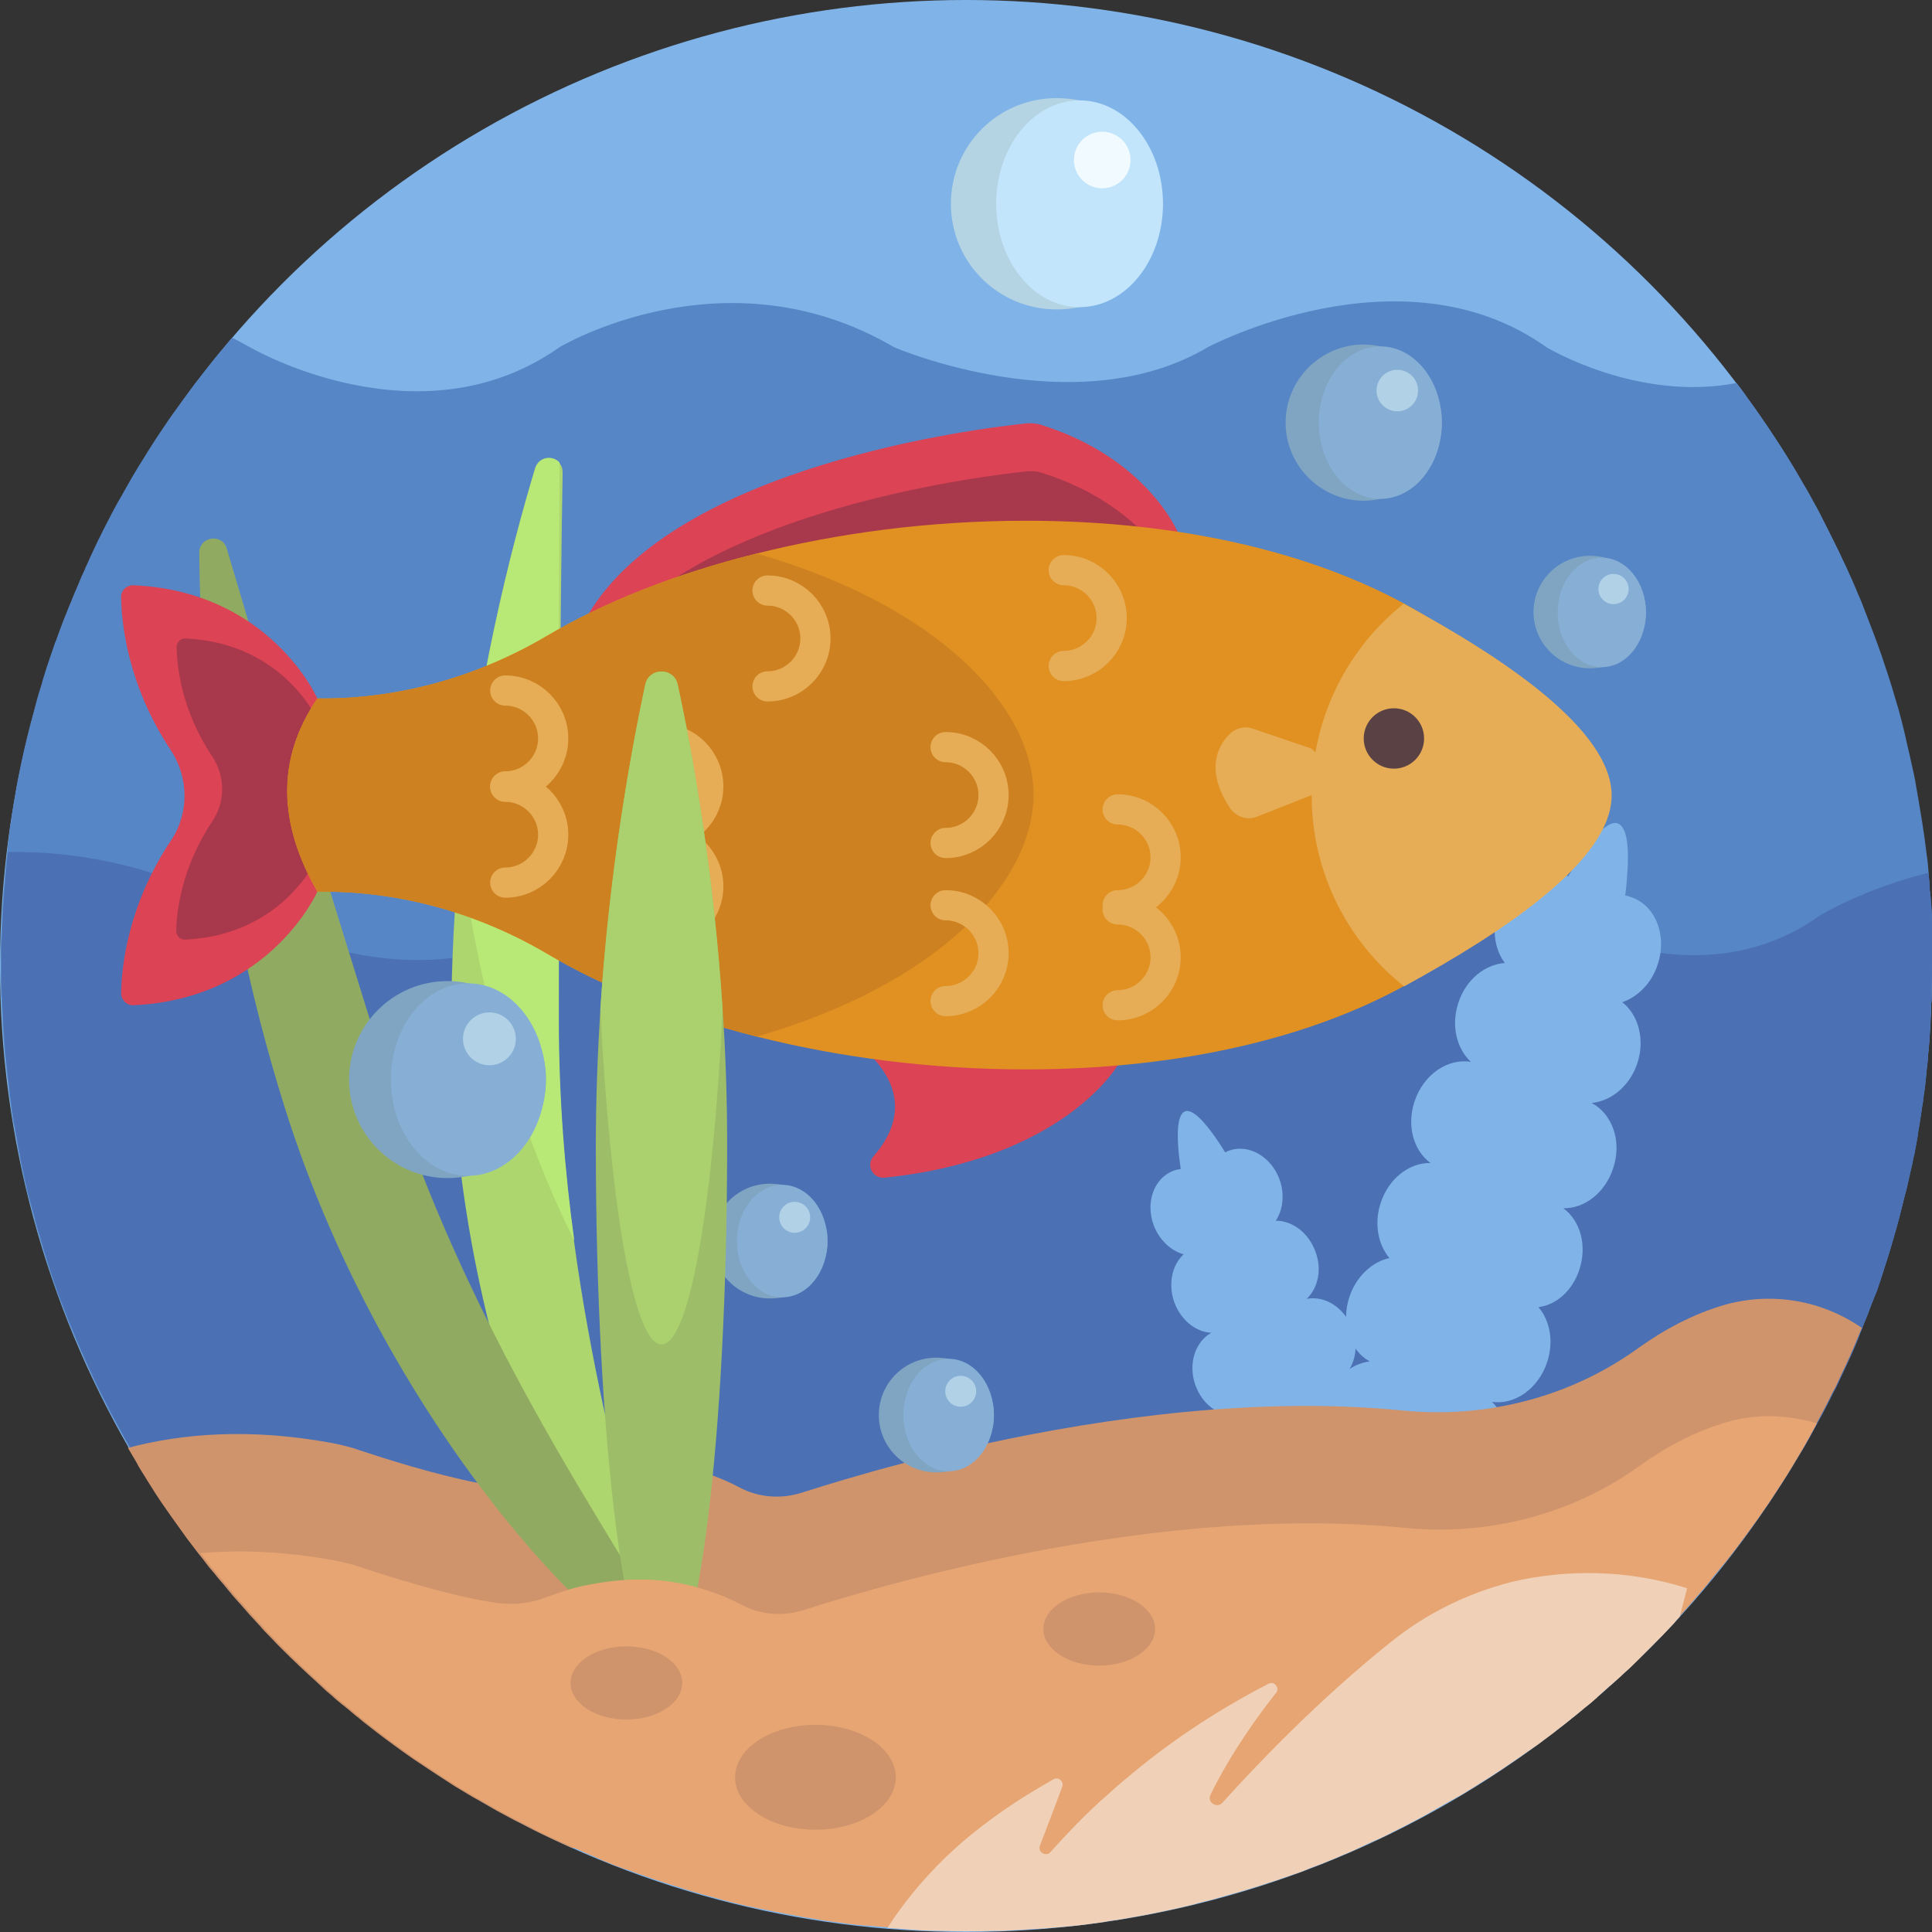 <?xml version="1.0" encoding="utf-8"?>
<!-- Generator: Adobe Illustrator 22.0.1, SVG Export Plug-In . SVG Version: 6.00 Build 0)  -->
<svg version="1.1" xmlns="http://www.w3.org/2000/svg" xmlns:xlink="http://www.w3.org/1999/xlink" x="0px" y="0px"
	 viewBox="0 0 512 512" style="enable-background:new 0 0 512 512;" xml:space="preserve">
<rect x="0" y="0" width="512" height="512" fill="#333333" stroke="none"/>
<style type="text/css">
	.st0{fill:#4B71B4;}
	.st1{fill:#80B4E8;}
	.st2{fill:#594144;}
	.st3{fill:#B8E876;}
	.st4{fill:#E09122;}
	.st5{fill:#FBF355;}
	.st6{fill:#EEC82F;}
	.st7{fill:#CEA628;}
	.st8{fill:#9BC9EF;}
	.st9{fill:#9DD055;}
	.st10{fill:#5686C5;}
	.st11{fill:#3B5880;}
	.st12{fill:#C2E5FB;}
	.st13{fill:#446697;}
	.st14{fill:#D1F1A0;}
	.st15{fill:#ABD170;}
	.st16{fill:#9DBD6A;}
	.st17{fill:#649D53;}
	.st18{fill:#72B35D;}
	.st19{fill:#ABD68D;}
	.st20{fill:#7FB358;}
	.st21{fill:#920C50;}
	.st22{fill:#C60053;}
	.st23{fill:#530730;}
	.st24{fill:#600332;}
	.st25{fill:#D5AC2A;}
	.st26{fill:#EFD776;}
	.st27{fill:#A7C76D;}
	.st28{fill:#A43749;}
	.st29{fill:#DC4355;}
	.st30{fill:#E18696;}
	.st31{fill:#77A255;}
	.st32{fill:#628547;}
	.st33{fill:#6E994D;}
	.st34{fill:none;stroke:#54743C;stroke-width:8;stroke-linecap:round;stroke-miterlimit:10;}
	.st35{fill:#9BCF75;}
	.st36{fill:#CA8F80;}
	.st37{fill:#E6B8AB;}
	.st38{fill:#E2A18B;}
	.st39{fill:#8E3F2B;}
	.st40{fill:#D89988;}
	.st41{fill:#CFCFCF;}
	.st42{fill:#A64B2D;}
	.st43{fill:#FFFFFF;}
	.st44{fill:#CA801F;}
	.st45{fill:#719C50;}
	.st46{fill:#85B7E5;}
	.st47{fill:#4F7BA9;}
	.st48{fill:#674C50;}
	.st49{fill:#BAD7ED;}
	.st50{fill:#63494D;}
	.st51{fill:#503D3F;}
	.st52{fill:#638547;}
	.st53{fill:#56713E;}
	.st54{fill:#BB5135;}
	.st55{fill:#93C4EC;}
	.st56{fill:#CA8121;}
	.st57{fill:#FDFCFC;}
	.st58{fill:#A83A4F;}
	.st59{fill:#BD5E44;}
	.st60{fill:#688C4A;}
	.st61{fill:#7DA55A;}
	.st62{fill:#90BA51;}
	.st63{fill:none;}
	.st64{fill:#ABC287;}
	.st65{fill:#BDD993;}
	.st66{fill:none;stroke:#534046;stroke-width:15;stroke-linecap:round;stroke-linejoin:round;stroke-miterlimit:10;}
	.st67{fill:#413133;}
	.st68{fill:#34292B;}
	.st69{fill:#644B50;}
	.st70{fill:#CDACB7;}
	.st71{fill:#A83A4D;}
	.st72{fill:#413335;}
	.st73{fill:#DC6579;}
	.st74{fill:#4C393C;}
	.st75{fill:#527FAE;}
	.st76{fill:#92C2EA;}
	.st77{fill:#5B8C4A;}
	.st78{fill:#729C51;}
	.st79{fill:#AADB5E;}
	.st80{fill:#D66C53;}
	.st81{fill:#A65340;}
	.st82{fill:#B8594A;}
	.st83{fill:#79A754;}
	.st84{fill:#4E3B3E;}
	.st85{fill:#5E4649;}
	.st86{fill:#604A50;}
	.st87{fill:#685258;}
	.st88{fill:#765E66;}
	.st89{fill:#FCF69A;}
	.st90{fill:#D3CC84;}
	.st91{fill:#E6A572;}
	.st92{fill:#74A151;}
	.st93{fill:#6F994F;}
	.st94{fill:#CC6D7D;}
	.st95{fill:#AD6576;}
	.st96{fill:#95422D;}
	.st97{fill:#BE6850;}
	.st98{fill:#3B2F32;}
	.st99{fill:none;stroke:#46383B;stroke-width:15;stroke-linecap:round;stroke-miterlimit:10;}
	.st100{fill:none;stroke:#3B2F32;stroke-width:15;stroke-linecap:round;stroke-miterlimit:10;}
	.st101{fill:#D6CF77;}
	.st102{fill:#F5EF82;}
	.st103{fill:#4A383B;}
	.st104{fill:#CACACA;}
	.st105{fill:#48373A;}
	.st106{fill:#7AA8D2;}
	.st107{fill:#6E9150;}
	.st108{fill:#587441;}
	.st109{fill:#D76E51;}
	.st110{fill:#CCC475;}
	.st111{fill:#DDD57E;}
	.st112{fill:#F8F19C;}
	.st113{fill:#FBF58A;}
	.st114{fill:#C67F20;}
	.st115{fill:#AB6B1C;}
	.st116{fill:#C98020;}
	.st117{fill:#D99A41;}
	.st118{fill:#DBA35B;}
	.st119{fill:#9B5F1B;}
	.st120{fill:#97CF6D;}
	.st121{fill:#5380B1;}
	.st122{fill:#96D16A;}
	.st123{fill:#92BD50;}
	.st124{fill:#7EB058;}
	.st125{fill:#709A50;}
	.st126{fill:#5A8A4A;}
	.st127{fill:#D9D9D9;}
	.st128{fill:#75A3CD;}
	.st129{fill:#6E974F;}
	.st130{fill:#CA6D7D;}
	.st131{fill:#AB6576;}
	.st132{fill:#93422D;}
	.st133{fill:#A44B2D;}
	.st134{fill:#BC6850;}
	.st135{fill:#DFB52B;}
	.st136{fill:#4C3A3C;}
	.st137{fill:#473538;}
	.st138{fill:#382B2E;}
	.st139{fill:none;stroke:#FFFFFF;stroke-width:8;stroke-linecap:round;stroke-miterlimit:10;}
	.st140{fill:#90C0E8;}
	.st141{fill:none;stroke:#E09122;stroke-width:12;stroke-linecap:round;stroke-miterlimit:10;}
	.st142{fill:#DCAE2B;}
	.st143{fill:#F0D05A;}
	.st144{fill:#729E51;}
	.st145{fill:#E4BA36;}
	.st146{fill:#F8F283;}
	.st147{fill:#E4B6A9;}
	.st148{fill:#D78E30;}
	.st149{fill:#598A49;}
	.st150{fill:#B65339;}
	.st151{fill:#BA751F;}
	.st152{fill:#466A9F;}
	.st153{fill:#8BB34D;}
	.st154{fill:#9BCE54;}
	.st155{fill:#7F9F49;}
	.st156{fill:#D37F6D;}
	.st157{fill:#BB5E44;}
	.st158{fill:#93BB55;}
	.st159{fill:#B3E665;}
	.st160{fill:none;stroke:#4C393C;stroke-width:8;stroke-miterlimit:10;}
	.st161{fill:#97432D;}
	.st162{fill:#DAB12A;}
	.st163{fill:#5E914C;}
	.st164{fill:#5381B3;}
	.st165{fill:#6A8F4C;}
	.st166{fill:#628047;}
	.st167{fill:#E29D37;}
	.st168{fill:#6E555B;}
	.st169{fill:#91CA67;}
	.st170{fill:#476BA1;}
	.st171{fill:#6699D9;}
	.st172{fill:#503C3E;}
	.st173{fill:#413235;}
	.st174{fill:#CC916A;}
	.st175{fill:#BA8363;}
	.st176{fill:#D09571;}
	.st177{fill:#C98F68;}
	.st178{fill:#AA3B4D;}
	.st179{fill:#DA6075;}
	.st180{fill:#92452D;}
	.st181{fill:#A24B2D;}
	.st182{fill:#B76252;}
	.st183{fill:#87BD60;}
	.st184{fill:#78A7D2;}
	.st185{fill:#F9F38F;}
	.st186{fill:#E0D650;}
	.st187{fill:#AFE086;}
	.st188{fill:#9FD476;}
	.st189{fill:#9DD176;}
	.st190{fill:#8FC468;}
	.st191{fill:#7EAE58;}
	.st192{fill:#6F9850;}
	.st193{fill:#59884A;}
	.st194{fill:#638347;}
	.st195{fill:#B95135;}
	.st196{fill:#E5AB62;}
	.st197{fill:#733228;}
	.st198{fill:#803728;}
	.st199{fill:#6D974D;}
	.st200{fill:#99CD75;}
	.st201{fill:#93412C;}
	.st202{fill:#93C2EA;}
	.st203{fill:#CD926B;}
	.st204{fill:#E6AF8A;}
	.st205{fill:#E5DB4E;}
	.st206{fill:#FBF375;}
	.st207{fill:#779E54;}
	.st208{fill:#D3966D;}
	.st209{fill:#DA4355;}
	.st210{fill:#A83B4D;}
	.st211{fill:none;stroke:#594144;stroke-width:8;stroke-linecap:round;stroke-miterlimit:10;}
	.st212{fill:#E5A855;}
	.st213{fill:#EAC291;}
	.st214{fill:#96C252;}
	.st215{fill:#695055;}
	.st216{fill:#DC9C42;}
	.st217{fill:#8E5C1B;}
	.st218{fill:#F4EB6A;}
	.st219{fill:#CBC049;}
	.st220{fill:none;stroke:#B8E876;stroke-width:15;stroke-linecap:round;stroke-miterlimit:10;}
	.st221{fill:#A36A1C;}
	.st222{fill:#ECC94A;}
	.st223{fill:#91BEDA;}
	.st224{fill:#3D2F32;}
	.st225{fill:#A6394C;}
	.st226{fill:#33292B;}
	.st227{fill:#4F3D42;}
	.st228{fill:#638147;}
	.st229{fill:#CD8321;}
	.st230{fill:#D3CA4A;}
	.st231{fill:#E2A550;}
	.st232{fill:#B75135;}
	.st233{fill:#D4CD77;}
	.st234{fill:#F3EC80;}
	.st235{fill:#46383B;}
	.st236{fill:#82AA61;}
	.st237{fill:#8EBF69;}
	.st238{fill:#3C2E31;}
	.st239{fill:#C49F27;}
	.st240{fill:#D2BF7C;}
	.st241{fill:#F6E18D;}
	.st242{fill:#D6D6D6;}
	.st243{fill:#B5D7F2;}
	.st244{fill:#F1D467;}
	.st245{fill:#739FBD;}
	.st246{fill:#D0946C;}
	.st247{fill:#BE8767;}
	.st248{fill:#D0A829;}
	.st249{fill:#F6DF86;}
	.st250{fill:#EABA8D;}
	.st251{fill:#F0D1B8;}
	.st252{fill:#A5D0F1;}
	.st253{fill:#E3A13F;}
	.st254{fill:#F0FAFF;}
	.st255{fill:#B4D3E3;}
	.st256{fill:#80A5C3;}
	.st257{fill:#87AFD5;}
	.st258{fill:#B1D1E7;}
	.st259{fill:#AED66F;}
	.st260{fill:#91AA61;}
	.st261{fill:#A8384B;}
	.st262{fill:#CD8120;}
	.st263{fill:#E6AD56;}
	.st264{fill:none;stroke:#E6AD56;stroke-width:8;stroke-linecap:round;stroke-miterlimit:10;}
	.st265{fill:#9EBD68;}
	.st266{fill:#AAD16E;}
	.st267{fill:#86656B;}
	.st268{fill:#6D954D;}
	.st269{fill:#98CB75;}
	.st270{fill:#75A251;}
	.st271{fill:#91BD4F;}
	.st272{fill:none;stroke:#B8E078;stroke-width:8;stroke-linecap:round;stroke-miterlimit:10;}
	.st273{fill:none;stroke:#B8E078;stroke-width:8;stroke-linecap:round;stroke-linejoin:round;stroke-miterlimit:10;}
	.st274{fill:#8FBA4E;}
	.st275{fill:#B3E860;}
	.st276{fill:#E7A748;}
	.st277{fill:none;stroke:#B6E676;stroke-width:15;stroke-linecap:round;stroke-miterlimit:10;}
	.st278{fill:#639B53;}
	.st279{fill:#476B9F;}
	.st280{fill:#82B1DE;}
	.st281{fill:#A6533F;}
	.st282{fill:#C28A69;}
	.st283{fill:#64494E;}
	.st284{fill:#77565C;}
	.st285{fill:#4F3C40;}
	.st286{fill:#ECCCB1;}
	.st287{fill:#BF6F5C;}
	.st288{fill:none;stroke:#D4F1A7;stroke-width:10;stroke-linecap:round;stroke-miterlimit:10;}
	.st289{fill:none;stroke:#B8E876;stroke-width:10;stroke-linecap:round;stroke-miterlimit:10;}
	.st290{fill:#47688F;}
	.st291{fill:#3F5B78;}
	.st292{fill:#354E6C;}
	.st293{fill:#DAB12B;}
	.st294{fill:#C8A028;}
	.st295{fill:#F0D15C;}
	.st296{fill:#F8F28B;}
	.st297{fill:#F7F18D;}
	.st298{fill:#DED450;}
	.st299{fill:#F9F155;}
	.st300{fill:#A2CFF4;}
	.st301{fill:none;stroke:#594144;stroke-width:10;stroke-linecap:round;stroke-miterlimit:10;}
	.st302{fill:#F5F0AB;}
	.st303{fill:#496DA1;}
	.st304{fill:#5A85C7;}
	.st305{fill:#D7D7D7;}
	.st306{fill:#ADD3E6;}
	.st307{fill:#98B8C3;}
	.st308{fill:#CDCECF;}
	.st309{fill:#BF4F69;}
	.st310{fill:#A83448;}
	.st311{fill:#A4DAF7;}
	.st312{fill:#81A861;}
	.st313{fill:#82A549;}
	.st314{fill:#B6E676;}
	.st315{fill:#8CBD69;}
	.st316{fill:#ECC62F;}
	.st317{fill:#F4EA80;}
	.st318{fill:#D6AD2B;}
	.st319{fill:#6F9151;}
	.st320{fill:#46699C;}
	.st321{fill:#4A373A;}
	.st322{fill:#89B04C;}
	.st323{fill:#99CC53;}
	.st324{fill:#B1E465;}
	.st325{fill:#E19E3B;}
	.st326{fill:#C05970;}
	.st327{fill:#D95F74;}
	.st328{fill:#74A8DE;}
	.st329{fill:#C47C1E;}
	.st330{fill:#719A51;}
	.st331{fill:#A8D95E;}
	.st332{fill:#D46C53;}
	.st333{fill:#A45340;}
	.st334{fill:#B6594A;}
	.st335{fill:#79A554;}
	.st336{fill:#B6DAF7;}
	.st337{fill:#739F51;}
	.st338{fill:#DDB32B;}
	.st339{fill:#DE8F22;}
	.st340{fill:none;stroke:#46383B;stroke-width:8;stroke-linecap:round;stroke-miterlimit:10;}
	.st341{fill:none;stroke:#3B2F32;stroke-width:8;stroke-linecap:round;stroke-miterlimit:10;}
	.st342{fill:#C8C8C8;}
	.st343{fill:#7F9D49;}
	.st344{fill:#BA5E44;}
	.st345{fill:#92B955;}
	.st346{fill:#D17F6D;}
	.st347{fill:#5D8F4C;}
	.st348{fill:#B75334;}
	.st349{fill:#CA6D57;}
	.st350{fill:#A4574D;}
	.st351{fill:#7FB1E6;}
	.st352{fill:#77A3CD;}
	.st353{fill:#90BA4F;}
	.st354{fill:#5C8F4B;}
	.st355{fill:#ACDE5D;}
	.st356{fill:#6FAC5A;}
	.st357{fill:none;stroke:#9DD055;stroke-width:10;stroke-linecap:round;stroke-miterlimit:10;}
	.st358{fill:#AD5643;}
	.st359{fill:#B96052;}
	.st360{fill:#CB8D84;}
	.st361{fill:#CC6C56;}
	.st362{fill:#DE9A8E;}
	.st363{fill:#D37B6A;}
	.st364{fill:#A87758;}
	.st365{fill:#372A2C;}
	.st366{fill:#B8815C;}
	.st367{fill:#433335;}
	.st368{fill:#2C2325;}
	.st369{fill:#95402B;}
	.st370{fill:#A85441;}
	.st371{fill:#D2C74B;}
	.st372{fill:#B25945;}
	.st373{fill:none;stroke:#594144;stroke-width:15;stroke-linecap:round;stroke-miterlimit:10;}
	.st374{fill:none;stroke:#594144;stroke-width:12;stroke-linecap:round;stroke-miterlimit:10;}
	.st375{fill:#8F473B;}
	.st376{fill:#453538;}
	.st377{fill:#517DAB;}
	.st378{fill:#75A050;}
	.st379{fill:#A5384D;}
	.st380{fill:#CC6075;}
	.st381{fill:#F26B7F;}
	.st382{fill:#C67189;}
	.st383{fill:#B26980;}
	.st384{fill:#D87990;}
	.st385{fill:#F2869B;}
	.st386{fill:#EF8499;}
	.st387{fill:#649CD7;}
	.st388{fill:#639CDB;}
	.st389{fill:#C8ED8D;}
	.st390{fill:#A9DB83;}
	.st391{fill:#9BCF76;}
	.st392{fill:#7EAC58;}
	.st393{fill:#8CC463;}
	.st394{fill:#7FAC5B;}
	.st395{fill:#769C55;}
	.st396{fill:#6A894D;}
	.st397{fill:#769B56;}
	.st398{fill:#9BCC75;}
	.st399{fill:#AF5641;}
	.st400{fill:#F4D576;}
	.st401{fill:#76A055;}
	.st402{fill:#628347;}
	.st403{fill:#4F7B9F;}
	.st404{fill:#466D86;}
	.st405{fill:#4D789C;}
</style>
<g id="BULINE">
	<circle id="XMLID_2019_" class="st1" cx="256" cy="256" r="256"/>
</g>
<g id="Icons">
	<g id="XMLID_510_">
		<path id="XMLID_2733_" class="st10" d="M512,256c0,2.1,0,4.2-0.1,6.3c0,0.6,0,1.2,0,1.8c0,0.6,0,1.2-0.1,1.7
			c0,0.9-0.1,1.8-0.1,2.7c0,0.9-0.1,1.8-0.1,2.7c-0.1,1.6-0.2,3.2-0.3,4.8c-0.1,0.8-0.1,1.6-0.2,2.3c-0.1,0.9-0.2,1.8-0.2,2.6
			c-0.1,0.9-0.2,1.7-0.3,2.6c-0.1,0.7-0.1,1.4-0.2,2.1c-0.1,0.9-0.2,1.9-0.3,2.8c-0.1,0.7-0.2,1.3-0.3,2c-0.1,0.9-0.2,1.9-0.4,2.8
			c-0.1,0.7-0.2,1.4-0.3,2.1c-0.1,0.9-0.3,1.8-0.4,2.6c-0.2,1.1-0.4,2.1-0.5,3.2c-0.2,0.9-0.3,1.9-0.5,2.8c0,0.2-0.1,0.3-0.1,0.5
			c-0.1,0.8-0.3,1.6-0.5,2.4c-0.2,1.2-0.5,2.4-0.8,3.7c-0.2,1-0.5,2.1-0.7,3.1c-0.2,0.9-0.4,1.9-0.7,2.8c-0.5,2.1-1.1,4.3-1.6,6.4
			c-0.2,0.7-0.4,1.5-0.6,2.2c-0.1,0.4-0.2,0.7-0.3,1.1c-0.6,1.9-1.1,3.9-1.7,5.8c-0.6,2-1.3,4-1.9,6c-0.3,1-0.7,2-1,3
			c-0.3,1-0.7,2-1.1,2.9c-0.3,0.8-0.6,1.5-0.9,2.3c-0.2,0.6-0.5,1.2-0.7,1.9c-0.5,1.2-1,2.5-1.5,3.7c0,0,0,0,0,0.1
			c-0.4,0.9-0.8,1.9-1.1,2.8c-1.3,3.2-2.7,6.3-4.2,9.4c-0.4,0.9-0.9,1.9-1.3,2.8c-0.3,0.7-0.7,1.4-1.1,2.1c-1.3,2.7-2.7,5.4-4.2,8.1
			c-1.4,2.6-2.8,5.2-4.3,7.7h0l-103.3,42.6l-10.7,4.4l-8.1,3.3l-73.7,5.4l-42,3.1l-32.3,2.4l-29.2,2.1l-53.8,3.9l-49.2-15l0,0
			c-1-1-2-2-2.9-3c-1-1-2-2-2.9-3.1c-1.8-1.9-3.5-3.8-5.2-5.8c-0.4-0.4-0.7-0.8-1.1-1.2c-0.7-0.8-1.4-1.6-2.1-2.5
			c-0.9-1.1-1.8-2.2-2.7-3.2c-0.8-1-1.6-2-2.5-3c-0.1-0.1-0.2-0.3-0.3-0.4c-0.8-1.1-1.6-2.1-2.5-3.2l0,0c-0.8-1.1-1.7-2.2-2.5-3.3
			c0,0-0.1-0.1-0.1-0.1c-0.6-0.8-1.2-1.7-1.8-2.5c-1-1.4-2-2.8-3-4.2c-0.8-1.1-1.5-2.2-2.3-3.3c-0.1-0.1-0.1-0.2-0.2-0.3
			c-0.7-1.1-1.5-2.2-2.2-3.4c-0.8-1.2-1.5-2.4-2.2-3.5c-0.7-1.1-1.4-2.2-2-3.4c-0.8-1.3-1.5-2.6-2.3-3.9c-1.8-3-3.4-6.1-5.1-9.2
			c-0.4-0.7-0.7-1.3-1-2c-1.6-3-3.1-6.1-4.5-9.2c-0.3-0.7-0.6-1.3-0.9-2c0,0,0,0,0,0c-0.5-1-0.9-2.1-1.4-3.1
			c-0.4-0.9-0.8-1.9-1.2-2.8c-0.3-0.7-0.6-1.5-0.9-2.2c-0.2-0.4-0.3-0.8-0.5-1.2c-0.3-0.6-0.5-1.2-0.8-1.9c-0.8-2.1-1.6-4.1-2.4-6.2
			c-0.3-0.7-0.5-1.4-0.8-2.2c-0.8-2.2-1.5-4.4-2.2-6.6c-0.4-1.3-0.8-2.6-1.2-3.9c-0.4-1.3-0.8-2.6-1.1-3.8c0-0.1-0.1-0.2-0.1-0.2
			c-0.4-1.3-0.7-2.6-1.1-3.9c0-0.1,0-0.1,0-0.2c-0.3-1.2-0.7-2.4-1-3.7c-0.1-0.2-0.1-0.4-0.2-0.6c-0.3-1-0.5-2.1-0.8-3.1
			c-0.1-0.3-0.2-0.7-0.2-1c-0.3-1.2-0.6-2.4-0.8-3.6c-0.4-1.6-0.7-3.2-1-4.9c-0.2-0.8-0.3-1.7-0.5-2.6c-0.1-0.6-0.2-1.2-0.3-1.8
			c-0.1-0.5-0.2-1-0.3-1.5c-0.1-0.7-0.2-1.5-0.4-2.2c-0.2-1.1-0.3-2.1-0.5-3.2c-0.1-0.6-0.2-1.1-0.2-1.6c-0.1-0.9-0.3-1.8-0.4-2.7
			c-0.1-0.3-0.1-0.6-0.1-0.9c-0.1-0.9-0.2-1.8-0.3-2.7c-0.1-0.5-0.1-1.1-0.2-1.6c-0.1-1.2-0.3-2.4-0.4-3.6c-0.1-1.4-0.3-2.8-0.4-4.2
			c0-0.1,0-0.2,0-0.2c-0.1-1.3-0.2-2.6-0.3-4c0-0.1,0-0.1,0-0.2c-0.1-1.3-0.2-2.6-0.2-3.9c-0.1-1.1-0.1-2.3-0.2-3.4
			c0-0.7,0-1.4-0.1-2.1c0-1.1-0.1-2.3-0.1-3.4c0-1.5,0-2.9,0-4.4c0-1.3,0-2.5,0-3.8c0-1.2,0-2.4,0.1-3.5c0.1-1.5,0.1-3,0.2-4.6
			c0-0.8,0.1-1.7,0.1-2.5c0-0.5,0-0.9,0.1-1.4c0.1-2.3,0.3-4.6,0.5-6.8c0.1-1.2,0.2-2.3,0.3-3.5c0.1-1.3,0.3-2.6,0.4-3.9
			c0.1-0.7,0.2-1.4,0.2-2c0-0.3,0.1-0.6,0.1-1c0.1-0.8,0.2-1.6,0.3-2.4c0.1-0.9,0.2-1.8,0.4-2.6c0.1-0.5,0.2-1.1,0.2-1.6
			c0.4-2.5,0.8-4.9,1.2-7.3c0.1-0.7,0.3-1.5,0.4-2.2c1-5.1,2.1-10.1,3.4-15c0.2-0.7,0.4-1.5,0.6-2.2c0.1-0.5,0.3-1,0.4-1.5
			c0.2-0.8,0.4-1.5,0.6-2.3c0.3-1.2,0.7-2.5,1.1-3.7c0.2-0.6,0.4-1.2,0.5-1.8c0.7-2.3,1.4-4.5,2.2-6.8c0.3-0.9,0.6-1.7,0.9-2.6
			c0.1-0.3,0.2-0.7,0.4-1c0.5-1.5,1.1-3,1.6-4.4c0.1-0.3,0.2-0.5,0.3-0.8c0.3-0.8,0.6-1.5,0.9-2.2c0.4-1.1,0.8-2.1,1.3-3.2
			c0.3-0.8,0.7-1.7,1-2.5c0.1-0.2,0.2-0.4,0.3-0.6c0.3-0.8,0.7-1.6,1-2.4c0.1-0.2,0.1-0.3,0.2-0.5c0.3-0.8,0.7-1.5,1-2.2
			c0.1-0.2,0.2-0.5,0.3-0.8c0.4-0.8,0.8-1.6,1.1-2.4c0.4-0.9,0.9-1.9,1.3-2.8c0.3-0.6,0.6-1.3,0.9-1.9c0.6-1.1,1.1-2.3,1.7-3.4
			c0.6-1.2,1.2-2.3,1.8-3.5c0.3-0.5,0.5-1,0.8-1.5c0.6-1.1,1.2-2.2,1.8-3.2c0.6-1.1,1.2-2.1,1.8-3.2c0.4-0.7,0.8-1.4,1.2-2.1
			c0.6-1,1.2-2,1.8-3c0.8-1.2,1.5-2.4,2.3-3.7c0.1-0.1,0.1-0.2,0.2-0.3c1.6-2.6,3.3-5.1,5-7.6c0.9-1.3,1.8-2.6,2.7-3.8c0,0,0,0,0,0
			c0.9-1.2,1.8-2.5,2.7-3.7c0.9-1.2,1.8-2.5,2.8-3.7c0,0,0,0,0,0c0.9-1.2,1.9-2.5,2.9-3.7c0.9-1.2,1.9-2.4,2.9-3.6
			c0,0,0-0.1,0.1-0.1c0.9-1.1,1.9-2.2,2.8-3.4c0.1-0.1,0.1-0.1,0.2-0.2c1.6,0.8,3.1,1.6,4.7,2.5c0,0,44.9,26.3,82.1,0
			c0,0,43.8-26.3,88.6,0c0,0,48.2,20.8,83.2,0c0,0,51.4-27.3,89.7,0c0,0,24.1,14.6,50.4,9.5c0,0,0.1,0.1,0.1,0.1
			c0.8,1.1,1.7,2.2,2.5,3.4c0.8,1.2,1.7,2.3,2.5,3.5c0,0,0,0,0,0c0.8,1.1,1.6,2.3,2.4,3.5c0,0,0.1,0.1,0.1,0.1
			c0.8,1.2,1.6,2.4,2.4,3.6c2.4,3.6,4.7,7.3,6.9,11.1c0.7,1.3,1.5,2.5,2.2,3.8c0.7,1.3,1.4,2.5,2.1,3.8c0.7,1.3,1.4,2.6,2,3.9
			c1.3,2.6,2.6,5.2,3.9,7.8c0.6,1.3,1.2,2.6,1.9,4c0.6,1.3,1.2,2.7,1.8,4c0.6,1.3,1.1,2.7,1.7,4c0.6,1.3,1.1,2.7,1.6,4c0,0,0,0,0,0
			c0.5,1.3,1,2.6,1.5,3.9c0.1,0.2,0.1,0.3,0.2,0.5c0.4,1.1,0.8,2.1,1.2,3.2c0.1,0.4,0.3,0.7,0.4,1.1c0.4,1.2,0.9,2.4,1.3,3.7
			c0.5,1.4,0.9,2.8,1.4,4.2c0.9,2.7,1.7,5.5,2.5,8.2c0.1,0.2,0.1,0.4,0.2,0.6c0.7,2.6,1.4,5.2,2,7.9c0.1,0.5,0.2,0.9,0.3,1.4
			c0.3,1.1,0.5,2.2,0.8,3.4c0.3,1.4,0.6,2.7,0.9,4.1c0,0.1,0.1,0.3,0.1,0.4c0.3,1.4,0.6,2.9,0.8,4.3c0.2,1.1,0.4,2.3,0.6,3.4
			c0.1,0.4,0.1,0.9,0.2,1.3c0,0.2,0.1,0.4,0.1,0.6c0.2,1.2,0.4,2.4,0.6,3.6c0.2,1.3,0.4,2.7,0.6,4c0.2,1.8,0.5,3.6,0.7,5.4
			c0.2,1.3,0.3,2.7,0.4,4c0,0.1,0,0.1,0,0.1c0,0.1,0,0.1,0,0.2c0.1,0.8,0.1,1.5,0.2,2.2c0.1,0.7,0.1,1.3,0.1,2c0,0.2,0,0.4,0.1,0.6
			c0.1,0.8,0.1,1.6,0.2,2.4c0,0.4,0,0.7,0.1,1c0,0.6,0.1,1.1,0.1,1.7c0,0.6,0.1,1.2,0.1,1.9c0,0.9,0.1,1.7,0.1,2.6
			c0,0.8,0.1,1.7,0.1,2.5C512,251.1,512,253.5,512,256z"/>
		<path id="XMLID_2692_" class="st0" d="M512,256c0,2.1,0,4.2-0.1,6.3c0,0.6,0,1.2,0,1.8c0,0.6,0,1.2-0.1,1.7c0,0.9-0.1,1.8-0.1,2.7
			c0,0.9-0.1,1.8-0.1,2.7c-0.1,1.6-0.2,3.2-0.3,4.8c-0.1,0.8-0.1,1.6-0.2,2.3c-0.1,0.9-0.2,1.8-0.2,2.6c-0.1,0.9-0.2,1.7-0.3,2.6
			c-0.1,0.7-0.1,1.4-0.2,2.1c-0.1,0.9-0.2,1.9-0.3,2.8c-0.1,0.7-0.2,1.3-0.3,2c-0.1,0.9-0.2,1.9-0.4,2.8c-0.1,0.7-0.2,1.4-0.3,2.1
			c-0.1,0.9-0.3,1.8-0.4,2.6c-0.2,1.1-0.4,2.1-0.5,3.2c-0.2,0.9-0.3,1.9-0.5,2.8c0,0.2-0.1,0.3-0.1,0.5c-0.1,0.8-0.3,1.6-0.5,2.4
			c-0.2,1.2-0.5,2.4-0.8,3.7c-0.2,1-0.5,2.1-0.7,3.1c-0.2,0.9-0.4,1.9-0.7,2.8c-0.5,2.1-1.1,4.3-1.6,6.4c-0.2,0.7-0.4,1.5-0.6,2.2
			c-0.1,0.4-0.2,0.7-0.3,1.1c-0.6,1.9-1.1,3.9-1.7,5.8c-0.6,2-1.3,4-1.9,6c-0.3,1-0.7,2-1,3c-0.3,1-0.7,2-1.1,2.9
			c-0.3,0.8-0.6,1.5-0.9,2.3c-0.2,0.6-0.5,1.2-0.7,1.9c-0.5,1.2-1,2.5-1.5,3.7c0,0,0,0,0,0.1c-0.4,0.9-0.8,1.9-1.1,2.8
			c-1.3,3.2-2.7,6.3-4.2,9.4c-0.4,0.9-0.9,1.9-1.3,2.8c-0.3,0.7-0.7,1.4-1.1,2.1c-1.3,2.7-2.7,5.4-4.2,8.1c-1.4,2.6-2.8,5.2-4.3,7.7
			h0c-1.6,2.7-3.2,5.4-4.9,8c-1.7,2.6-3.4,5.3-5.2,7.8c-0.9,1.3-1.8,2.6-2.7,3.8c-0.9,1.3-1.8,2.5-2.8,3.8c-0.9,1.3-1.9,2.5-2.8,3.7
			c-0.8,1.1-1.7,2.2-2.6,3.2c-0.3,0.3-0.5,0.7-0.8,1c-0.8,1-1.7,2-2.5,3.1c-0.9,1.1-1.9,2.3-2.9,3.4c-0.2,0.2-0.4,0.4-0.5,0.6
			c-0.9,1-1.8,2.1-2.7,3.1c-1,1.2-2.1,2.3-3.1,3.5c-2.1,2.3-4.3,4.5-6.5,6.7c-1.1,1.1-2.2,2.2-3.3,3.3c-1.1,1.1-2.2,2.2-3.4,3.2
			c0,0-0.1,0.1-0.1,0.1c-1,1-2.1,1.9-3.2,2.9c-0.2,0.2-0.3,0.3-0.5,0.4c-1,0.9-2,1.8-3,2.7c-0.1,0.1-0.3,0.2-0.4,0.4
			c-1,0.9-2,1.8-3.1,2.6c-0.2,0.2-0.4,0.3-0.6,0.5c-1.1,0.9-2.1,1.8-3.2,2.6c0,0-0.1,0.1-0.1,0.1c-1.2,1-2.4,1.9-3.7,2.9
			c-1.2,1-2.5,1.9-3.7,2.8c-1.1,0.9-2.3,1.7-3.5,2.5c-0.2,0.1-0.4,0.3-0.6,0.4c-1.2,0.9-2.4,1.7-3.6,2.5c-1.3,0.9-2.5,1.7-3.8,2.6
			c-0.1,0-0.1,0.1-0.2,0.1c-1.3,0.9-2.6,1.7-3.9,2.5c-1.3,0.8-2.6,1.7-4,2.5c-1.1,0.7-2.2,1.4-3.4,2c-0.4,0.2-0.8,0.5-1.3,0.7
			c-1.2,0.7-2.3,1.3-3.5,2c-1.1,0.6-2.2,1.2-3.3,1.9c-0.6,0.3-1.1,0.6-1.7,0.9c-0.8,0.4-1.6,0.9-2.5,1.3c-0.4,0.2-0.9,0.5-1.3,0.7
			c-1.2,0.6-2.4,1.2-3.6,1.8c0,0-0.1,0-0.1,0.1c-0.8,0.4-1.5,0.7-2.3,1.1c-0.6,0.3-1.2,0.6-1.8,0.8c-0.9,0.4-1.8,0.8-2.6,1.2
			c-1,0.5-2,0.9-3,1.4c-1.1,0.5-2.2,1-3.3,1.4c-0.1,0-0.2,0.1-0.2,0.1c-1,0.4-2,0.9-3.1,1.3c-1.1,0.5-2.2,0.9-3.3,1.3c0,0,0,0,0,0
			c-1.1,0.4-2.2,0.8-3.3,1.3c-0.9,0.4-1.9,0.7-2.8,1c-0.4,0.1-0.7,0.3-1.1,0.4c-0.9,0.3-1.8,0.6-2.7,0.9c-0.1,0-0.2,0.1-0.2,0.1
			c-0.9,0.3-1.9,0.6-2.8,0.9c-1.4,0.5-2.8,0.9-4.1,1.3c-2.2,0.7-4.3,1.3-6.5,1.9c-1.4,0.4-2.8,0.8-4.2,1.2c-0.8,0.2-1.6,0.4-2.4,0.6
			c-0.9,0.2-1.7,0.4-2.6,0.7c-0.8,0.2-1.7,0.4-2.5,0.6c-1,0.2-2.1,0.5-3.1,0.7c-2.1,0.4-4.1,0.9-6.2,1.3c-0.7,0.1-1.4,0.3-2.2,0.4
			c-2.1,0.4-4.1,0.7-6.2,1.1c-0.8,0.1-1.5,0.2-2.3,0.3c-0.3,0.1-0.7,0.1-1,0.2c-0.7,0.1-1.3,0.2-2,0.3c-0.7,0.1-1.5,0.2-2.2,0.3
			c-2.1,0.3-4.3,0.5-6.4,0.7c-1.2,0.1-2.4,0.2-3.6,0.3c-1,0.1-2,0.2-3,0.2c-0.6,0.1-1.2,0.1-1.8,0.1c-0.8,0.1-1.7,0.1-2.5,0.2H271
			c-1.2,0.1-2.4,0.1-3.5,0.2c-0.1,0-0.2,0-0.4,0c-1,0.1-2,0.1-3.1,0.1c-0.2,0-0.4,0-0.6,0c-1.2,0-2.4,0.1-3.6,0.1
			c-1.3,0-2.5,0-3.8,0c-3.5,0-7-0.1-10.5-0.2c-1.1,0-2.2-0.1-3.3-0.2c-0.9,0-1.9-0.1-2.8-0.2c-1-0.1-2-0.1-3-0.2
			c-0.6,0-1.2-0.1-1.9-0.1c-0.8-0.1-1.7-0.1-2.5-0.2c-0.8-0.1-1.7-0.2-2.5-0.2c-0.7-0.1-1.5-0.1-2.2-0.2c-1.3-0.1-2.7-0.3-4-0.5
			c-0.8-0.1-1.6-0.2-2.3-0.3c-0.5-0.1-1-0.1-1.5-0.2c-0.7-0.1-1.3-0.2-2-0.3c-0.2,0-0.4-0.1-0.6-0.1c-1-0.2-1.9-0.3-2.9-0.5
			c-1-0.1-1.9-0.3-2.8-0.5c-0.9-0.2-1.9-0.3-2.8-0.5c-0.8-0.2-1.7-0.3-2.5-0.5c-0.2,0-0.4-0.1-0.6-0.1c-0.8-0.2-1.6-0.3-2.4-0.5
			c-0.7-0.1-1.4-0.3-2.1-0.4c-0.8-0.2-1.6-0.4-2.4-0.5c-3.3-0.8-6.6-1.6-9.8-2.5c-0.8-0.2-1.7-0.5-2.5-0.7c-2-0.6-4-1.1-5.9-1.8
			c-0.3-0.1-0.7-0.2-1-0.3c-0.8-0.3-1.7-0.5-2.5-0.8c-2.9-0.9-5.7-1.9-8.5-2.9c-0.8-0.3-1.5-0.6-2.3-0.8c-0.3-0.1-0.6-0.2-0.9-0.3
			c-0.6-0.2-1.3-0.5-1.9-0.7c-0.9-0.4-1.8-0.7-2.7-1.1c-0.6-0.2-1.2-0.5-1.8-0.8c-0.3-0.1-0.6-0.2-0.9-0.4c-0.9-0.4-1.7-0.7-2.6-1.1
			c-0.9-0.4-1.8-0.8-2.7-1.2c-0.1,0-0.2-0.1-0.3-0.1c-3.3-1.5-6.6-3-9.8-4.6c-0.8-0.4-1.7-0.9-2.5-1.3c-0.9-0.5-1.8-0.9-2.8-1.4
			c-2-1.1-4-2.1-5.9-3.2c-1.6-0.9-3.2-1.9-4.9-2.8c-0.1,0-0.1-0.1-0.2-0.1c-1.7-1-3.3-2-5-3c-3.6-2.3-7.2-4.7-10.8-7.1
			c-0.7-0.5-1.3-0.9-2-1.4c-3.5-2.5-6.9-5-10.3-7.7c-0.7-0.5-1.4-1.1-2.1-1.7c-0.8-0.6-1.5-1.2-2.2-1.8c-0.1-0.1-0.2-0.1-0.2-0.2
			c-0.7-0.5-1.3-1.1-2-1.6c-0.2-0.1-0.3-0.2-0.5-0.4c-0.7-0.6-1.5-1.2-2.2-1.9c-0.8-0.7-1.6-1.3-2.3-2c-0.5-0.5-1.1-1-1.6-1.5
			c-3.2-2.9-6.4-5.9-9.5-9l0,0c-1-1-2-2-2.9-3c-1-1-2-2-2.9-3.1c-1.8-1.9-3.5-3.8-5.2-5.8c-0.4-0.4-0.7-0.8-1.1-1.2
			c-0.7-0.8-1.4-1.6-2.1-2.5c-0.9-1.1-1.8-2.2-2.7-3.2c-0.8-1-1.6-2-2.5-3c-0.1-0.1-0.2-0.3-0.3-0.4c-0.8-1.1-1.6-2.1-2.5-3.2l0,0
			c-0.8-1.1-1.7-2.2-2.5-3.3c0,0-0.1-0.1-0.1-0.1c-0.6-0.8-1.2-1.7-1.8-2.5c-1-1.4-2-2.8-3-4.2c-0.8-1.1-1.5-2.2-2.3-3.3
			c-0.1-0.1-0.1-0.2-0.2-0.3c-0.7-1.1-1.5-2.2-2.2-3.4c-0.8-1.2-1.5-2.4-2.2-3.5c-0.7-1.1-1.4-2.2-2-3.4c-0.8-1.3-1.5-2.6-2.3-3.9
			c-1.8-3-3.4-6.1-5.1-9.2c-0.4-0.7-0.7-1.3-1-2c-1.6-3-3.1-6.1-4.5-9.2c-0.3-0.7-0.6-1.3-0.9-2c0,0,0,0,0,0c-0.5-1-0.9-2.1-1.4-3.1
			c-0.4-0.9-0.8-1.9-1.2-2.8c-0.3-0.7-0.6-1.5-0.9-2.2c-0.2-0.4-0.3-0.8-0.5-1.2c-0.3-0.6-0.5-1.2-0.8-1.9c-0.8-2.1-1.6-4.1-2.4-6.2
			c-0.3-0.7-0.5-1.4-0.8-2.2c-0.8-2.2-1.5-4.4-2.2-6.6c-0.4-1.3-0.8-2.6-1.2-3.9c-0.4-1.3-0.8-2.6-1.1-3.8c0-0.1-0.1-0.2-0.1-0.2
			c-0.4-1.3-0.7-2.6-1.1-3.9c0-0.1,0-0.1,0-0.2c-0.3-1.2-0.7-2.4-1-3.7c-0.1-0.2-0.1-0.4-0.2-0.6c-0.3-1-0.5-2.1-0.8-3.1
			c-0.1-0.3-0.2-0.7-0.2-1c-0.3-1.2-0.6-2.4-0.8-3.6c-0.4-1.6-0.7-3.2-1-4.9c-0.2-0.8-0.3-1.7-0.5-2.6c-0.1-0.6-0.2-1.2-0.3-1.8
			c-0.1-0.5-0.2-1-0.3-1.5c-0.1-0.7-0.2-1.5-0.4-2.2c-0.2-1.1-0.3-2.1-0.5-3.2c-0.1-0.6-0.2-1.1-0.2-1.6c-0.1-0.9-0.3-1.8-0.4-2.7
			c-0.1-0.3-0.1-0.6-0.1-0.9c-0.1-0.9-0.2-1.8-0.3-2.7c-0.1-0.5-0.1-1.1-0.2-1.6c-0.1-1.2-0.3-2.4-0.4-3.6c-0.1-1.4-0.3-2.8-0.4-4.2
			c0-0.1,0-0.2,0-0.2c-0.1-1.3-0.2-2.6-0.3-4c0-0.1,0-0.1,0-0.2c-0.1-1.3-0.2-2.6-0.2-3.9c-0.1-1.1-0.1-2.3-0.2-3.4
			c0-0.7,0-1.4-0.1-2.1c0-1.1-0.1-2.3-0.1-3.4c0-1.5,0-2.9,0-4.4c0-1.3,0-2.5,0-3.8c0-1.2,0-2.4,0.1-3.5c0.1-1.5,0.1-3,0.2-4.6
			c0-0.8,0.1-1.7,0.1-2.5c0-0.5,0-0.9,0.1-1.4c0.1-2.3,0.3-4.6,0.5-6.8c0.1-1.2,0.2-2.3,0.3-3.5c0.1-1.3,0.3-2.6,0.4-3.9h0
			c11.7-0.2,24.6,1.3,38.4,5.6c2.8,0.9,5.6,1.9,8.4,3c4.5,1.8,9,3.8,13.6,6.2c1.3,0.7,2.6,1.4,4,2.2c0,0,0.7,0.4,1.9,1c0,0,0,0,0,0
			c1.7,0.9,4.5,2.3,8.2,3.7c4.4,1.7,9.9,3.6,16.3,5c8.1,1.7,17.6,2.6,27.4,1.3c2.2-0.3,4.4-0.7,6.6-1.2c3.8-0.9,7.6-2.2,11.3-3.9
			c3.5-1.6,6.9-3.5,10.2-5.9c0,0,0.1-0.1,0.1-0.1c0,0,2.4-1.4,6.6-3.3c2-0.9,4.4-1.9,7.2-2.8c6.6-2.3,15.3-4.6,25.3-5.3
			c0.3,0,0.5,0,0.8-0.1c8.1-0.5,17.1,0,26.4,2.3c7.3,1.8,14.9,4.8,22.4,9.2c0,0,6.3,2.7,16.1,5.2c3.1,0.8,6.5,1.5,10.2,2.2
			c13.1,2.3,29.4,3.1,44.6-1.9c4.2-1.4,8.3-3.2,12.3-5.6c0,0,13.3-7.1,31.4-10.4c15-2.8,33.2-3,49.9,5.4c1.4,0.7,2.8,1.5,4.2,2.3
			c1.4,0.8,2.8,1.8,4.2,2.7c0,0,39.2,23.7,72.2,0c0,0,11.9-7.2,28.8-11.3c0,0.1,0,0.1,0,0.2c0.1,0.8,0.1,1.5,0.2,2.2
			c0.1,0.7,0.1,1.3,0.1,2c0,0.2,0,0.4,0.1,0.6c0.1,0.8,0.1,1.6,0.2,2.4c0,0.4,0,0.7,0.1,1c0,0.6,0.1,1.1,0.1,1.7
			c0,0.6,0.1,1.2,0.1,1.9c0,0.9,0.1,1.7,0.1,2.6c0,0.8,0.1,1.7,0.1,2.5C512,251.1,512,253.5,512,256z"/>
		<path id="XMLID_1684_" class="st1" d="M418.5,336.6c2.2-6.5,0.3-13.1-4.2-16.4c5.6,0.1,11.1-4.1,13.2-10.6
			c2.4-7.1-0.2-14.4-5.7-17.3c5.2-0.5,10.1-4.5,12.1-10.5c2.1-6.3,0.3-12.9-4-16.2c4.1-1.4,7.8-5,9.4-10c2.6-7.7-0.6-15.8-7.2-17.9
			c-0.5-0.2-0.9-0.3-1.4-0.4c0.2-1.3,0.3-2.6,0.4-3.8c0.8-9,0.1-14.4-2.4-15.3c-2.8-0.9-7.4,4.3-13.1,14.1c-0.6-0.4-1.3-0.7-2.1-1
			c-6.5-2.2-13.9,2.3-16.5,10c-1.7,5.1-0.9,10.3,1.8,13.9c-5.3,0.4-10.3,4.4-12.3,10.5c-2,6-0.5,12.2,3.3,15.7
			c-6.1-1-12.5,3.3-14.9,10.4c-2.2,6.5-0.3,13.1,4.2,16.4c-5.6-0.1-11.1,4.1-13.2,10.6c-1.8,5.4-0.7,11,2.3,14.6
			c-4.6,1-8.8,4.9-10.6,10.3c-2.3,7,0.1,14.2,5.4,17.1c-5.1,0.6-9.8,4.6-11.8,10.5c-2,6-0.5,12.1,3.3,15.6c-5.1,0.5-10,4.5-12,10.5
			c-2.6,7.7,0.6,15.8,7.2,17.9c0.9,0.3,1.9,0.5,2.8,0.5c-2.8,16.8-2.9,27.5,0.6,28.6c2.4,0.8,6.3-3.1,11-10.8
			c2-3.3,4.3-7.2,6.6-11.8c0.8,0.5,1.6,1,2.6,1.3c6.5,2.2,13.9-2.3,16.5-10c2-6,0.5-12.1-3.3-15.6c5.1-0.5,10-4.6,12-10.5
			c2-5.9,0.6-11.9-3.1-15.5c6,0.9,12.3-3.5,14.6-10.5c1.8-5.4,0.8-11-2.3-14.6C412.5,345.8,416.7,342,418.5,336.6z"/>
		<path id="XMLID_2487_" class="st1" d="M366.1,373.4c-1.8-5.1-6.3-8.3-10.7-8.1c3.5-2.7,4.9-8,3-13.1c-2-5.6-7.2-8.9-12.1-8
			c3-2.9,4.1-7.8,2.3-12.5c-1.8-5-6.1-8.2-10.5-8.2c1.9-2.9,2.4-7,1-10.9c-2.2-6.1-8.2-9.5-13.3-7.7c-0.4,0.1-0.7,0.3-1.1,0.5
			c-0.6-0.9-1.1-1.7-1.6-2.5c-4-6-7.1-9-9-8.4c-2.2,0.8-2.5,6.3-1.2,15.3c-0.6,0.1-1.2,0.2-1.8,0.4c-5.2,1.9-7.6,8.3-5.4,14.4
			c1.5,4,4.6,6.9,8,7.8c-3.1,2.8-4.2,7.9-2.5,12.7c1.7,4.7,5.7,7.9,9.8,8.1c-4.3,2.4-6.2,8.3-4.2,13.9c1.8,5.1,6.3,8.3,10.7,8.1
			c-3.5,2.7-4.9,8-3,13.1c1.6,4.3,5,7.2,8.7,8c-2.4,2.9-3.1,7.4-1.5,11.7c2,5.5,7.1,8.8,11.9,8c-2.9,2.9-3.9,7.7-2.2,12.4
			c1.7,4.7,5.7,7.8,9.8,8.1c-2.9,2.9-4,7.8-2.3,12.5c2.2,6.1,8.2,9.5,13.3,7.7c0.7-0.3,1.4-0.6,2-1.1c6.5,11.9,11.8,18.6,14.5,17.6
			c1.9-0.7,2.4-5.1,1.6-12.2c-0.3-3.1-0.9-6.6-1.7-10.6c0.8-0.1,1.5-0.2,2.3-0.5c5.2-1.9,7.6-8.3,5.4-14.4c-1.7-4.7-5.7-7.8-9.7-8.1
			c2.9-2.9,4-7.8,2.3-12.5c-1.7-4.6-5.6-7.7-9.6-8.1c4.2-2.4,6-8.2,4-13.8c-1.6-4.3-5-7.2-8.7-8
			C366.9,382.1,367.6,377.7,366.1,373.4z"/>
		<path id="XMLID_2597_" class="st246" d="M493.4,351.9C493.4,351.9,493.4,351.9,493.4,351.9c-0.4,1-0.8,1.9-1.2,2.9
			c-1.3,3.2-2.7,6.3-4.2,9.4c-0.4,0.9-0.9,1.9-1.3,2.8c-0.3,0.7-0.7,1.4-1.1,2.1c-1.3,2.7-2.7,5.4-4.2,8.1c-1.4,2.6-2.8,5.2-4.3,7.7
			h0c-1.6,2.7-3.2,5.4-4.9,8c-1.7,2.6-3.4,5.3-5.2,7.8c-0.9,1.3-1.8,2.6-2.7,3.8c-0.9,1.3-1.8,2.5-2.8,3.8c-0.9,1.3-1.9,2.5-2.8,3.7
			c-0.8,1.1-1.7,2.2-2.6,3.2c-0.3,0.3-0.5,0.7-0.8,1c-0.8,1-1.7,2-2.5,3.1c-0.9,1.1-1.9,2.3-2.9,3.4c-0.2,0.2-0.4,0.4-0.5,0.6
			c-0.9,1-1.8,2.1-2.7,3.1c-1,1.2-2.1,2.3-3.1,3.5c-2.1,2.3-4.3,4.5-6.5,6.7c-1.1,1.1-2.2,2.2-3.3,3.3c-1.1,1.1-2.2,2.2-3.4,3.2
			c0,0-0.1,0.1-0.1,0.1c-1,1-2.1,1.9-3.2,2.9c-0.2,0.2-0.3,0.3-0.5,0.4c-1,0.9-2,1.8-3,2.7c-0.1,0.1-0.3,0.2-0.4,0.4
			c-1,0.9-2,1.8-3.1,2.6c-0.2,0.2-0.4,0.3-0.6,0.5c-1.1,0.9-2.1,1.8-3.2,2.6c0,0-0.1,0.1-0.1,0.1c-1.2,1-2.4,1.9-3.7,2.9
			c-1.2,1-2.5,1.9-3.7,2.8c-1.1,0.9-2.3,1.7-3.5,2.5c-0.2,0.1-0.4,0.3-0.6,0.4c-1.2,0.9-2.4,1.7-3.6,2.5c-1.3,0.9-2.5,1.7-3.8,2.6
			c-0.1,0-0.1,0.1-0.2,0.1c-1.3,0.9-2.6,1.7-3.9,2.5c-1.3,0.8-2.6,1.7-4,2.5c-1.1,0.7-2.2,1.4-3.4,2c-0.4,0.2-0.8,0.5-1.3,0.7
			c-1.2,0.7-2.3,1.3-3.5,2c-1.1,0.6-2.2,1.2-3.3,1.9c-0.6,0.3-1.1,0.6-1.7,0.9c-0.8,0.4-1.6,0.9-2.5,1.3c-0.4,0.2-0.9,0.5-1.3,0.7
			c-1.2,0.6-2.4,1.2-3.6,1.8c0,0-0.1,0-0.1,0.1c-60.7,0-126.3,0-126.3,0s-45.7,2.1-90.7,4.1c-3.3-1.5-6.6-3-9.8-4.6
			c-0.8-0.4-1.7-0.9-2.5-1.3c-0.9-0.5-1.8-0.9-2.8-1.4c-2-1.1-4-2.1-5.9-3.2c-1.6-0.9-3.2-1.9-4.9-2.8c-0.1,0-0.1-0.1-0.2-0.1
			c-1.7-1-3.3-2-5-3c-3.6-2.3-7.2-4.7-10.8-7.1c-0.7-0.5-1.3-0.9-2-1.4c-3.5-2.5-6.9-5-10.3-7.7c-0.7-0.5-1.4-1.1-2.1-1.7
			c-0.8-0.6-1.5-1.2-2.2-1.8c-0.1-0.1-0.2-0.1-0.2-0.2c-0.7-0.5-1.3-1.1-2-1.6c-0.2-0.1-0.3-0.2-0.5-0.4c-0.7-0.6-1.5-1.2-2.2-1.9
			c-0.8-0.7-1.6-1.3-2.3-2c-0.5-0.5-1.1-1-1.6-1.5c-3.2-2.9-6.4-5.9-9.5-9l0,0c-1-1-2-2-2.9-3c-1-1-2-2-2.9-3.1
			c-1.8-1.9-3.5-3.8-5.2-5.8c-0.4-0.4-0.7-0.8-1.1-1.2c-0.7-0.8-1.4-1.6-2.1-2.5c-0.9-1.1-1.8-2.2-2.7-3.2c-0.8-1-1.6-2-2.5-3
			c-0.1-0.1-0.2-0.3-0.3-0.4c-0.8-1.1-1.6-2.1-2.5-3.2l0,0c-0.8-1.1-1.7-2.2-2.5-3.3c0,0-0.1-0.1-0.1-0.1c-0.6-0.8-1.2-1.7-1.8-2.5
			c-1-1.4-2-2.8-3-4.2c-0.8-1.1-1.5-2.2-2.3-3.3c-0.1-0.1-0.1-0.2-0.2-0.3c-0.7-1.1-1.5-2.2-2.2-3.4c-0.8-1.2-1.5-2.4-2.2-3.5
			c-0.7-1.1-1.4-2.2-2-3.4c-0.8-1.3-1.5-2.6-2.3-3.9c14.3-3.8,32.3-5.3,54-1.3c2.6,0.5,5.1,1.1,7.6,2c6,2,19.5,6.3,30.7,8.5h0
			c1.7,0.3,3.3,0.6,4.9,0.8c3.9,0.6,7.8,0.2,11.6-1c0.6-0.2,1.2-0.4,1.8-0.6c1.7-0.7,3.8-1.4,6.2-2.1c3-0.9,6.6-1.6,10.6-2.1
			c0.6-0.1,1.2-0.1,1.8-0.2c7.6-0.7,16.4-0.1,25.7,3.3c2.4,0.9,4.8,1.9,7.2,3.2c5.1,2.7,11,3.1,16.4,1.4c6.3-2,15.7-4.9,27.2-7.9
			c1.6-0.4,3.2-0.8,4.9-1.2c5.2-1.3,10.8-2.6,16.7-3.9c31.8-6.9,72.4-12.6,110.5-8.8c22.1,2.2,44.4-3.5,62.4-16.5
			c6.7-4.8,14.5-9.1,23.3-11.6C469.9,342.3,483,344.7,493.4,351.9z"/>
		<g id="XMLID_2535_">
			<path id="XMLID_2538_" class="st256" d="M382.1,112c0,9.9-7,18.2-16.3,20.2c-1.4,0.3-2.9,0.5-4.4,0.5c-11.4,0-20.7-9.3-20.7-20.7
				s9.3-20.7,20.7-20.7c1.5,0,3,0.2,4.4,0.5C375.2,93.8,382.1,102.1,382.1,112z"/>
			<ellipse id="XMLID_2537_" class="st257" cx="365.8" cy="112" rx="16.3" ry="20.2"/>
			<circle id="XMLID_2536_" class="st258" cx="370.3" cy="103.5" r="5.5"/>
		</g>
		<g id="XMLID_2530_">
			<path id="XMLID_2534_" class="st256" d="M219.3,328.9c0,7.3-5.1,13.4-12,14.9c-1,0.2-2.1,0.3-3.3,0.3c-8.4,0-15.2-6.8-15.2-15.2
				c0-8.4,6.8-15.2,15.2-15.2c1.1,0,2.2,0.1,3.3,0.3C214.2,315.5,219.3,321.6,219.3,328.9z"/>
			<ellipse id="XMLID_2533_" class="st257" cx="207.3" cy="328.9" rx="12" ry="14.9"/>
			<circle id="XMLID_2531_" class="st258" cx="210.6" cy="322.6" r="4.1"/>
		</g>
		<g id="XMLID_2526_">
			<path id="XMLID_2529_" class="st256" d="M263.4,375c0,7.3-5.1,13.4-12,14.9c-1,0.2-2.1,0.3-3.3,0.3c-8.4,0-15.2-6.8-15.2-15.2
				s6.8-15.2,15.2-15.2c1.1,0,2.2,0.1,3.3,0.3C258.2,361.5,263.4,367.7,263.4,375z"/>
			<ellipse id="XMLID_2528_" class="st257" cx="251.4" cy="375" rx="12" ry="14.9"/>
			<circle id="XMLID_2527_" class="st258" cx="254.6" cy="368.7" r="4.1"/>
		</g>
		<g id="XMLID_2522_">
			<path id="XMLID_2525_" class="st256" d="M436.2,162.3c0,7.1-5,13.1-11.7,14.5c-1,0.2-2.1,0.3-3.2,0.3c-8.2,0-14.9-6.7-14.9-14.9
				s6.7-14.9,14.9-14.9c1.1,0,2.2,0.1,3.2,0.3C431.2,149.2,436.2,155.2,436.2,162.3z"/>
			<ellipse id="XMLID_2524_" class="st257" cx="424.5" cy="162.3" rx="11.7" ry="14.5"/>
			<circle id="XMLID_2523_" class="st258" cx="427.6" cy="156.1" r="4"/>
		</g>
		<path id="XMLID_2521_" class="st259" d="M172.1,440.1c-10.2,0-52.5-75.9-52.5-169.5c0-16,0.9-31.5,2.3-46.1
			c4.2-42.7,13.3-78.5,19.9-100.4c1-3.1,4.7-3.4,6.4-1.4c0.6,0.6,0.9,1.5,0.9,2.5c-0.3,17.6-0.6,43.7-0.8,74.9
			c-0.2,21.5-0.3,45.3-0.3,70.4c0,20.5,1.6,40.1,4.1,58.3C160.9,393.7,180.1,440.1,172.1,440.1z"/>
		<path id="XMLID_2520_" class="st3" d="M152.2,328.8c-11.8-23.5-25-60.7-30.2-104.4c4.2-42.7,13.3-78.5,19.9-100.4
			c1-3.1,4.7-3.4,6.4-1.4c-0.1,19.5-0.2,40.9-0.2,63.2c0,4.8,0.1,9.5,0.3,14.2c-0.2,21.5-0.3,45.3-0.3,70.4
			C148.1,291,149.7,310.7,152.2,328.8z"/>
		<path id="XMLID_2519_" class="st260" d="M102.5,284.5c28,89.3,83.3,151.5,73.5,154.6c-9.8,3.1-72.7-56.7-100.7-146.1
			c-18.7-59.7-22.2-115.8-22.5-146.5c0-4.3,6.1-5.3,7.3-1.1C68.5,173.8,84,225.6,102.5,284.5z"/>
		<g id="XMLID_2498_">
			<path id="XMLID_2518_" class="st29" d="M312.1,141l-7.4,2l-96,26.2l-43.5-5.3l-9.3-1.1c23.6-39.5,103.3-49.3,116.2-50.6
				c1.2-0.1,2.4,0,3.5,0.3C303.9,121.2,312.1,141,312.1,141z"/>
			<path id="XMLID_2517_" class="st261" d="M304.8,143l-96,26.2l-43.5-5.3c30.5-29.9,95.4-37.8,107-39c1.2-0.1,2.4,0,3.5,0.3
				C290,129.6,299.2,136.9,304.8,143z"/>
			<path id="XMLID_2516_" class="st29" d="M296.2,282.3c0,0-14.3,24.9-61.8,29.8c-3.1,0.3-5-3.3-2.9-5.7c5.2-5.9,9.6-15.3,0.1-25.8
				l64.6-6V282.3z"/>
			<path id="XMLID_2515_" class="st29" d="M35.4,155.1c-1.8-0.1-3.4,1.4-3.3,3.2c0.1,6.8,1.7,23.2,13.1,40.4
				c4.8,7.2,5,16.7,0.2,23.9c-11.6,17.3-13.2,33.8-13.3,40.6c0,1.8,1.5,3.3,3.3,3.2c36.2-1.7,48.7-30.1,48.7-30.1v-25.6v-25.6
				C84.1,185.1,71.6,156.7,35.4,155.1z"/>
			<path id="XMLID_2514_" class="st261" d="M49.2,169.2c-1.3-0.1-2.4,1-2.4,2.3c0.1,4.9,1.2,16.6,9.4,28.9c3.5,5.2,3.6,12,0.1,17.2
				c-8.3,12.4-9.5,24.2-9.6,29.1c0,1.3,1.1,2.4,2.4,2.3c26-1.2,34.9-21.6,34.9-21.6v-18.4v-18.4C84.1,190.7,75.1,170.4,49.2,169.2z"
				/>
			<path id="XMLID_2513_" class="st4" d="M412.3,210.6c0,17.3-14,36.4-40.2,50.7c-23.8,13.1-57.8,22.1-100.3,22.1
				c-25.6,0-49.8-3.3-71.3-8.7c-21.6-5.5-40.6-13.1-55.4-21.9c-18-10.6-38.4-16.5-59.3-16.5h-1.7c-10.2-17.8-11.1-34.9,0-51.2h1.4
				c20.9,0,41.3-5.9,59.3-16.5c14.9-8.8,33.9-16.5,55.7-21.9c21.5-5.4,45.7-8.7,71.3-8.7c42.5,0,76.4,9,100.2,21.9
				C398.3,174.2,412.3,193.3,412.3,210.6z"/>
			<path id="XMLID_2512_" class="st262" d="M273.9,210.6c0,23.6-26.1,50.6-73.4,64.1c-21.6-5.5-40.6-13.1-55.4-21.9
				c-18-10.6-38.4-16.5-59.3-16.5h-1.7c-10.2-17.8-11.1-34.9,0-51.2h1.4c20.9,0,41.3-5.9,59.3-16.5c14.9-8.8,33.9-16.5,55.7-21.9
				C247.9,160.2,273.9,187,273.9,210.6z"/>
			<path id="XMLID_2511_" class="st263" d="M372,160c-12.1,9.6-20.6,23.5-23.4,39.4c-0.3-0.3-0.6-0.6-1-1l-15.6-5.3
				c-2.2-0.8-4.7-0.1-6.3,1.6c-3.1,3.2-6.3,9.6,0.3,19.5c1.6,2.3,4.6,3.3,7.2,2.2l14.4-5.7c0,20.6,9.6,38.9,24.5,50.7
				c26.2-14.3,55-33.3,55-50.6C427.1,193.4,398.3,174.2,372,160z"/>
			<circle id="XMLID_2510_" class="st2" cx="369.4" cy="195.7" r="8"/>
			<path id="XMLID_2508_" class="st264" d="M175,247.6c7,0,12.7-5.7,12.7-12.7c0-7-5.7-12.7-12.7-12.7"/>
			<path id="XMLID_2507_" class="st264" d="M175,221.1c7,0,12.7-5.7,12.7-12.7c0-7-5.7-12.7-12.7-12.7"/>
			<path id="XMLID_2506_" class="st264" d="M296.2,266.4c7,0,12.7-5.7,12.7-12.7c0-7-5.7-12.7-12.7-12.7"/>
			<path id="XMLID_2505_" class="st264" d="M296.2,239.9c7,0,12.7-5.7,12.7-12.7c0-7-5.7-12.7-12.7-12.7"/>
			<path id="XMLID_2504_" class="st264" d="M281.9,176.5c7,0,12.7-5.7,12.7-12.7c0-7-5.7-12.7-12.7-12.7"/>
			<path id="XMLID_2503_" class="st264" d="M250.6,265.3c7,0,12.7-5.7,12.7-12.7c0-7-5.7-12.7-12.7-12.7"/>
			<path id="XMLID_2502_" class="st264" d="M250.6,223.4c7,0,12.7-5.7,12.7-12.7c0-7-5.7-12.7-12.7-12.7"/>
			<path id="XMLID_2501_" class="st264" d="M203.4,181.9c7,0,12.7-5.7,12.7-12.7c0-7-5.7-12.7-12.7-12.7"/>
			<path id="XMLID_2500_" class="st264" d="M133.9,233.9c7,0,12.7-5.7,12.7-12.7c0-7-5.7-12.7-12.7-12.7"/>
			<path id="XMLID_2499_" class="st264" d="M133.9,208.4c7,0,12.7-5.7,12.7-12.7c0-7-5.7-12.7-12.7-12.7"/>
		</g>
		<path id="XMLID_2497_" class="st265" d="M192.7,303.5c0,77.4-7.8,140.2-17.4,140.2c-9.6,0-17.4-62.8-17.4-140.2
			c0-12.4,0.5-24.5,1.2-36c0,0,0,0,0,0c2.4-36.9,8-67.8,11.9-86.1c1-4.6,7.6-4.6,8.6,0c3.9,18.3,9.5,49.3,11.9,86.1c0,0,0,0,0,0
			C192.3,279,192.7,291.1,192.7,303.5z"/>
		<path id="XMLID_2496_" class="st266" d="M191.5,267.5C191.5,267.5,191.5,267.5,191.5,267.5c-2.5,52-8.8,88.8-16.2,88.8
			c-7.3,0-13.6-36.8-16.2-88.8c0,0,0,0,0,0c2.4-36.9,8-67.8,11.9-86.1c1-4.6,7.6-4.6,8.6,0C183.6,199.7,189.1,230.7,191.5,267.5z"/>
		<g id="XMLID_2492_">
			<path id="XMLID_2495_" class="st256" d="M144.7,286.1c0,12.5-8.8,22.9-20.5,25.5c-1.8,0.4-3.7,0.6-5.6,0.6
				c-14.4,0-26.1-11.7-26.1-26.1s11.7-26.1,26.1-26.1c1.9,0,3.8,0.2,5.6,0.6C135.9,263.2,144.7,273.6,144.7,286.1z"/>
			<ellipse id="XMLID_2494_" class="st257" cx="124.1" cy="286.1" rx="20.5" ry="25.5"/>
			<circle id="XMLID_2493_" class="st258" cx="129.7" cy="275.3" r="7"/>
		</g>
		<g id="XMLID_2602_">
			<path id="XMLID_5906_" class="st255" d="M308.1,54c0,13.4-9.4,24.7-22.1,27.4c-1.9,0.4-3.9,0.6-6,0.6c-15.5,0-28-12.5-28-28
				s12.5-28,28-28c2.1,0,4.1,0.2,6,0.6C298.7,29.4,308.1,40.6,308.1,54z"/>
			<ellipse id="XMLID_5905_" class="st12" cx="286.1" cy="54" rx="22.1" ry="27.4"/>
			<circle id="XMLID_5904_" class="st254" cx="292.1" cy="42.4" r="7.5"/>
		</g>
		<path id="XMLID_511_" class="st91" d="M481.5,377.2c-1.4,2.6-2.8,5.2-4.3,7.7h0c-1.6,2.7-3.2,5.4-4.9,8c-1.7,2.6-3.4,5.3-5.2,7.8
			c-0.9,1.3-1.8,2.6-2.7,3.8c-0.9,1.3-1.8,2.5-2.8,3.8c-0.9,1.3-1.9,2.5-2.8,3.7c-0.8,1.1-1.7,2.2-2.6,3.2c-0.3,0.3-0.5,0.7-0.8,1
			c-0.8,1-1.7,2-2.5,3.1c-0.9,1.1-1.9,2.3-2.9,3.4c-0.2,0.2-0.4,0.4-0.5,0.6c-0.9,1-1.8,2.1-2.7,3.1c-0.6,0.6-1.1,1.2-1.7,1.9
			c-0.5,0.5-1,1.1-1.4,1.6c-2.1,2.3-4.3,4.5-6.5,6.7c-1.1,1.1-2.2,2.2-3.3,3.3c-1.1,1.1-2.2,2.2-3.4,3.2c0,0-0.1,0.1-0.1,0.1
			c-1,1-2.1,1.9-3.2,2.9c-0.2,0.2-0.3,0.3-0.5,0.4c-1,0.9-2,1.8-3,2.7c-0.1,0.1-0.3,0.2-0.4,0.4c-1,0.9-2,1.8-3.1,2.6
			c-0.2,0.2-0.4,0.3-0.6,0.5c-1.1,0.9-2.1,1.8-3.2,2.6c0,0-0.1,0.1-0.1,0.1c-1.2,1-2.4,1.9-3.7,2.9c-1.2,1-2.5,1.9-3.7,2.8
			c-1.1,0.9-2.3,1.7-3.5,2.5c-0.2,0.1-0.4,0.3-0.6,0.4c-1.2,0.9-2.4,1.7-3.6,2.5c-1.3,0.9-2.5,1.7-3.8,2.6c-0.1,0-0.1,0.1-0.2,0.1
			c-1.3,0.9-2.6,1.7-3.9,2.5c-1.3,0.8-2.6,1.7-4,2.5c-1.1,0.7-2.2,1.4-3.4,2c-0.4,0.2-0.8,0.5-1.3,0.7c-1.2,0.7-2.3,1.3-3.5,2
			c-1.1,0.6-2.2,1.2-3.3,1.9c-0.6,0.3-1.1,0.6-1.7,0.9c-0.8,0.4-1.6,0.9-2.5,1.3c-0.4,0.2-0.9,0.5-1.3,0.7c-1.2,0.6-2.4,1.2-3.6,1.8
			c0,0-0.1,0-0.1,0.1c-0.8,0.4-1.5,0.7-2.3,1.1c-0.6,0.3-1.2,0.6-1.8,0.8c-0.9,0.4-1.8,0.8-2.6,1.2c-1,0.5-2,0.9-3,1.4
			c-1.1,0.5-2.2,1-3.3,1.4c-0.1,0-0.2,0.1-0.2,0.1c-1,0.4-2,0.9-3.1,1.3c-1.1,0.5-2.2,0.9-3.3,1.3c0,0,0,0,0,0
			c-1.1,0.4-2.2,0.8-3.3,1.3c-0.9,0.4-1.9,0.7-2.8,1c-0.4,0.1-0.7,0.3-1.1,0.4c-0.9,0.3-1.8,0.6-2.7,0.9c-0.1,0-0.2,0.1-0.2,0.1
			c-0.9,0.3-1.9,0.6-2.8,0.9c-1.4,0.5-2.8,0.9-4.1,1.3c-2.2,0.7-4.3,1.3-6.5,1.9c-1.4,0.4-2.8,0.8-4.2,1.2c-0.8,0.2-1.6,0.4-2.4,0.6
			c-0.9,0.2-1.7,0.4-2.6,0.7c-0.8,0.2-1.7,0.4-2.5,0.6c-1,0.2-2.1,0.5-3.1,0.7c-2.1,0.4-4.1,0.9-6.2,1.3c-0.7,0.1-1.4,0.3-2.2,0.4
			c-2.1,0.4-4.1,0.7-6.2,1.1c-0.8,0.1-1.5,0.2-2.3,0.3c-0.3,0.1-0.7,0.1-1,0.2c-0.7,0.1-1.3,0.2-2,0.3c-0.7,0.1-1.5,0.2-2.2,0.3
			c-2.1,0.3-4.3,0.5-6.4,0.7c-1.2,0.1-2.4,0.2-3.6,0.3c-1,0.1-2,0.2-3,0.2c-0.6,0.1-1.2,0.1-1.8,0.1c-0.8,0.1-1.7,0.1-2.5,0.2H271
			c-1.2,0.1-2.4,0.1-3.5,0.2c-0.1,0-0.2,0-0.4,0c-1,0.1-2,0.1-3.1,0.1c-0.2,0-0.4,0-0.6,0c-1.2,0-2.4,0.1-3.6,0.1
			c-1.3,0-2.5,0-3.8,0c-3.5,0-7-0.1-10.5-0.2c-1.1,0-2.2-0.1-3.3-0.2c-0.9,0-1.9-0.1-2.8-0.2c-1-0.1-2-0.1-3-0.2
			c-0.4,0-0.8-0.1-1.2-0.1c-0.2,0-0.4,0-0.7,0c-0.8-0.1-1.7-0.1-2.5-0.2c-0.8-0.1-1.7-0.2-2.5-0.2c-0.7-0.1-1.5-0.1-2.2-0.2
			c-1.3-0.1-2.7-0.3-4-0.5c-0.8-0.1-1.6-0.2-2.3-0.3c-0.5-0.1-1-0.1-1.5-0.2c-0.7-0.1-1.3-0.2-2-0.3c-0.2,0-0.4-0.1-0.6-0.1
			c-1-0.2-1.9-0.3-2.9-0.5c-1-0.1-1.9-0.3-2.8-0.5c-0.9-0.2-1.9-0.3-2.8-0.5c-0.8-0.2-1.7-0.3-2.5-0.5c-0.2,0-0.4-0.1-0.6-0.1
			c-0.8-0.2-1.6-0.3-2.4-0.5c-0.7-0.1-1.4-0.3-2.1-0.4c-0.8-0.2-1.6-0.4-2.4-0.5c-3.3-0.8-6.6-1.6-9.8-2.5c-0.8-0.2-1.7-0.5-2.5-0.7
			c-2-0.6-4-1.1-5.9-1.8c-0.3-0.1-0.7-0.2-1-0.3c-0.8-0.3-1.7-0.5-2.5-0.8c-2.9-0.9-5.7-1.9-8.5-2.9c-0.8-0.3-1.5-0.6-2.3-0.8
			c-0.3-0.1-0.6-0.2-0.9-0.3c-0.6-0.2-1.3-0.5-1.9-0.7c-0.9-0.4-1.8-0.7-2.7-1.1c-0.6-0.2-1.2-0.5-1.8-0.8c-0.3-0.1-0.6-0.2-0.9-0.4
			c-0.9-0.4-1.7-0.7-2.6-1.1c-0.9-0.4-1.8-0.8-2.7-1.2c-0.1,0-0.2-0.1-0.3-0.1c-3.3-1.5-6.6-3-9.8-4.6c-0.8-0.4-1.7-0.9-2.5-1.3
			c-0.9-0.5-1.8-0.9-2.8-1.4c-2-1.1-4-2.1-5.9-3.2c-1.6-0.9-3.2-1.9-4.9-2.8c-0.1,0-0.1-0.1-0.2-0.1c-1.7-1-3.3-2-5-3
			c-3.6-2.3-7.2-4.7-10.8-7.1c-0.7-0.5-1.3-0.9-2-1.4c-3.5-2.5-6.9-5-10.3-7.7c-0.7-0.5-1.4-1.1-2.1-1.7c-0.8-0.6-1.5-1.2-2.2-1.8
			c-0.1-0.1-0.2-0.1-0.2-0.2c-0.7-0.5-1.3-1.1-2-1.6c-0.2-0.1-0.3-0.2-0.5-0.4c-0.7-0.6-1.5-1.2-2.2-1.9c-0.8-0.7-1.6-1.3-2.3-2
			c-0.5-0.5-1.1-1-1.6-1.5c-3.2-2.9-6.4-5.9-9.5-9l0,0c-1-1-2-2-2.9-3c-1-1-2-2-2.9-3.1c-1.8-1.9-3.5-3.8-5.2-5.8
			c-0.4-0.4-0.7-0.8-1.1-1.2c-0.7-0.8-1.4-1.6-2.1-2.5c-0.9-1.1-1.8-2.2-2.7-3.2c-0.8-1-1.6-2-2.5-3c-0.1-0.1-0.2-0.3-0.3-0.4
			c-0.8-1.1-1.6-2.1-2.5-3.2c10.4-0.9,22.2-0.5,35.4,1.9c2.6,0.5,5.1,1.1,7.6,2c6.9,2.3,23.6,7.6,35.6,9.3c4.5,0.6,9.1,0.1,13.3-1.6
			c1.6-0.6,3.6-1.3,5.9-2c1.5-0.4,3.2-0.9,5-1.2c3-0.6,6.3-1.1,9.9-1.3c0.9-0.1,1.8-0.1,2.7-0.1c0.9,0,1.8,0,2.7,0
			c4.4,0.1,9.2,0.8,14.1,2.2c3.7,1.1,7.5,2.5,11.2,4.5c5.1,2.7,11,3.1,16.4,1.4c24.8-7.9,95.6-28.1,159.3-21.8
			c22.1,2.2,44.4-3.5,62.4-16.5c6.7-4.8,14.5-9.1,23.3-11.6C465.5,374.6,473.8,374.9,481.5,377.2z"/>
		<ellipse id="XMLID_2490_" class="st246" cx="216.1" cy="471" rx="21.3" ry="13.9"/>
		<ellipse id="XMLID_2489_" class="st246" cx="166" cy="446" rx="14.8" ry="9.7"/>
		<ellipse id="XMLID_2488_" class="st246" cx="291.3" cy="431.7" rx="14.8" ry="9.7"/>
		<path id="XMLID_512_" class="st251" d="M447.1,420.9c0,0-0.6,2.3-1.6,6.2c-0.1,0.5-0.2,0.9-0.4,1.4c-0.5,0.5-1,1.1-1.4,1.6
			c-2.1,2.3-4.3,4.5-6.5,6.7c-1.1,1.1-2.2,2.2-3.3,3.3c-1.1,1.1-2.2,2.2-3.4,3.2c0,0-0.1,0.1-0.1,0.1c-1,1-2.1,1.9-3.2,2.9
			c-0.2,0.2-0.3,0.3-0.5,0.4c-1,0.9-2,1.8-3,2.7c-0.1,0.1-0.3,0.2-0.4,0.4c-1,0.9-2,1.8-3.1,2.6c-0.2,0.2-0.4,0.3-0.6,0.5
			c-1.1,0.9-2.1,1.8-3.2,2.6c0,0-0.1,0.1-0.1,0.1c-1.2,1-2.4,1.9-3.7,2.9c-1.2,1-2.5,1.9-3.7,2.8c-1.1,0.9-2.3,1.7-3.5,2.5
			c-0.2,0.1-0.4,0.3-0.6,0.4c-1.2,0.9-2.4,1.7-3.6,2.5c-1.3,0.9-2.5,1.7-3.8,2.6c-0.1,0-0.1,0.1-0.2,0.1c-1.3,0.9-2.6,1.7-3.9,2.5
			c-1.3,0.8-2.6,1.7-4,2.5c-1.1,0.7-2.2,1.4-3.4,2c-0.4,0.2-0.8,0.5-1.3,0.7c-1.2,0.7-2.3,1.3-3.5,2c-1.1,0.6-2.2,1.2-3.3,1.9
			c-0.6,0.3-1.1,0.6-1.7,0.9c-0.8,0.4-1.6,0.9-2.5,1.3c-0.4,0.2-0.9,0.5-1.3,0.7c-1.2,0.6-2.4,1.2-3.6,1.8c0,0-0.1,0-0.1,0.1
			c-0.8,0.4-1.5,0.7-2.3,1.1c-0.6,0.3-1.2,0.6-1.8,0.8c-0.9,0.4-1.8,0.8-2.6,1.2c-1,0.5-2,0.9-3,1.4c-1.1,0.5-2.2,1-3.3,1.4
			c-0.1,0-0.2,0.1-0.2,0.1c-1,0.4-2,0.9-3.1,1.3c-1.1,0.5-2.2,0.9-3.3,1.3c0,0,0,0,0,0c-1.1,0.4-2.2,0.8-3.3,1.3
			c-0.9,0.4-1.9,0.7-2.8,1c-0.4,0.1-0.7,0.3-1.1,0.4c-0.9,0.3-1.8,0.6-2.7,0.9c-0.1,0-0.2,0.1-0.2,0.1c-0.9,0.3-1.9,0.6-2.8,0.9
			c-1.4,0.5-2.8,0.9-4.1,1.3c-2.2,0.7-4.3,1.3-6.5,1.9c-1.4,0.4-2.8,0.8-4.2,1.2c-0.8,0.2-1.6,0.4-2.4,0.6c-0.9,0.2-1.7,0.4-2.6,0.7
			c-0.8,0.2-1.7,0.4-2.5,0.6c-1,0.2-2.1,0.5-3.1,0.7c-2.1,0.4-4.1,0.9-6.2,1.3c-0.7,0.1-1.4,0.3-2.2,0.4c-2.1,0.4-4.1,0.7-6.2,1.1
			c-0.8,0.1-1.5,0.2-2.3,0.3c-0.3,0.1-0.7,0.1-1,0.2c-0.7,0.1-1.3,0.2-2,0.3c-0.7,0.1-1.5,0.2-2.2,0.3c-2.1,0.3-4.3,0.5-6.4,0.7
			c-1.2,0.1-2.4,0.2-3.6,0.3c-1,0.1-2,0.2-3,0.2c-0.6,0.1-1.2,0.1-1.8,0.1c-0.8,0.1-1.7,0.1-2.5,0.2H271c-1.2,0.1-2.4,0.1-3.5,0.2
			c-0.1,0-0.2,0-0.4,0c-1,0.1-2,0.1-3.1,0.1c-0.2,0-0.4,0-0.6,0c-1.2,0-2.4,0.1-3.6,0.1c-1.3,0-2.5,0-3.8,0c-3.5,0-7-0.1-10.5-0.2
			c-1.1,0-2.2-0.1-3.3-0.2c-0.9,0-1.9-0.1-2.8-0.2c-1-0.1-2-0.1-3-0.2c-0.4,0-0.8-0.1-1.2-0.1c3.7-5.8,8.7-12.2,15.5-18.8
			c1.4-1.3,2.8-2.6,4.4-4c6.3-5.4,13.9-10.8,23.1-16c0.3-0.2,0.7-0.4,1-0.6c1.3-0.7,2.8,0.6,2.3,2l-1.4,3.8l-4.5,11.8
			c-0.7,1.7,1.6,3.1,2.8,1.7c3.2-3.6,7.5-8.2,13.1-13.4c0.2-0.2,0.4-0.4,0.7-0.6c2-1.8,4.1-3.7,6.4-5.6c9.8-8.3,22.4-17.2,37.6-25
			c1.5-0.8,3,1.1,2,2.4c-4.7,5.9-11.9,15.8-17.4,27c-1,2,1.7,3.8,3.2,2.1c9.1-10.1,25.3-27.1,44.4-42.4c9.5-7.7,20.4-13,31.9-16
			C415.3,415.7,431.6,416,447.1,420.9z"/>
	</g>
</g>
</svg>
